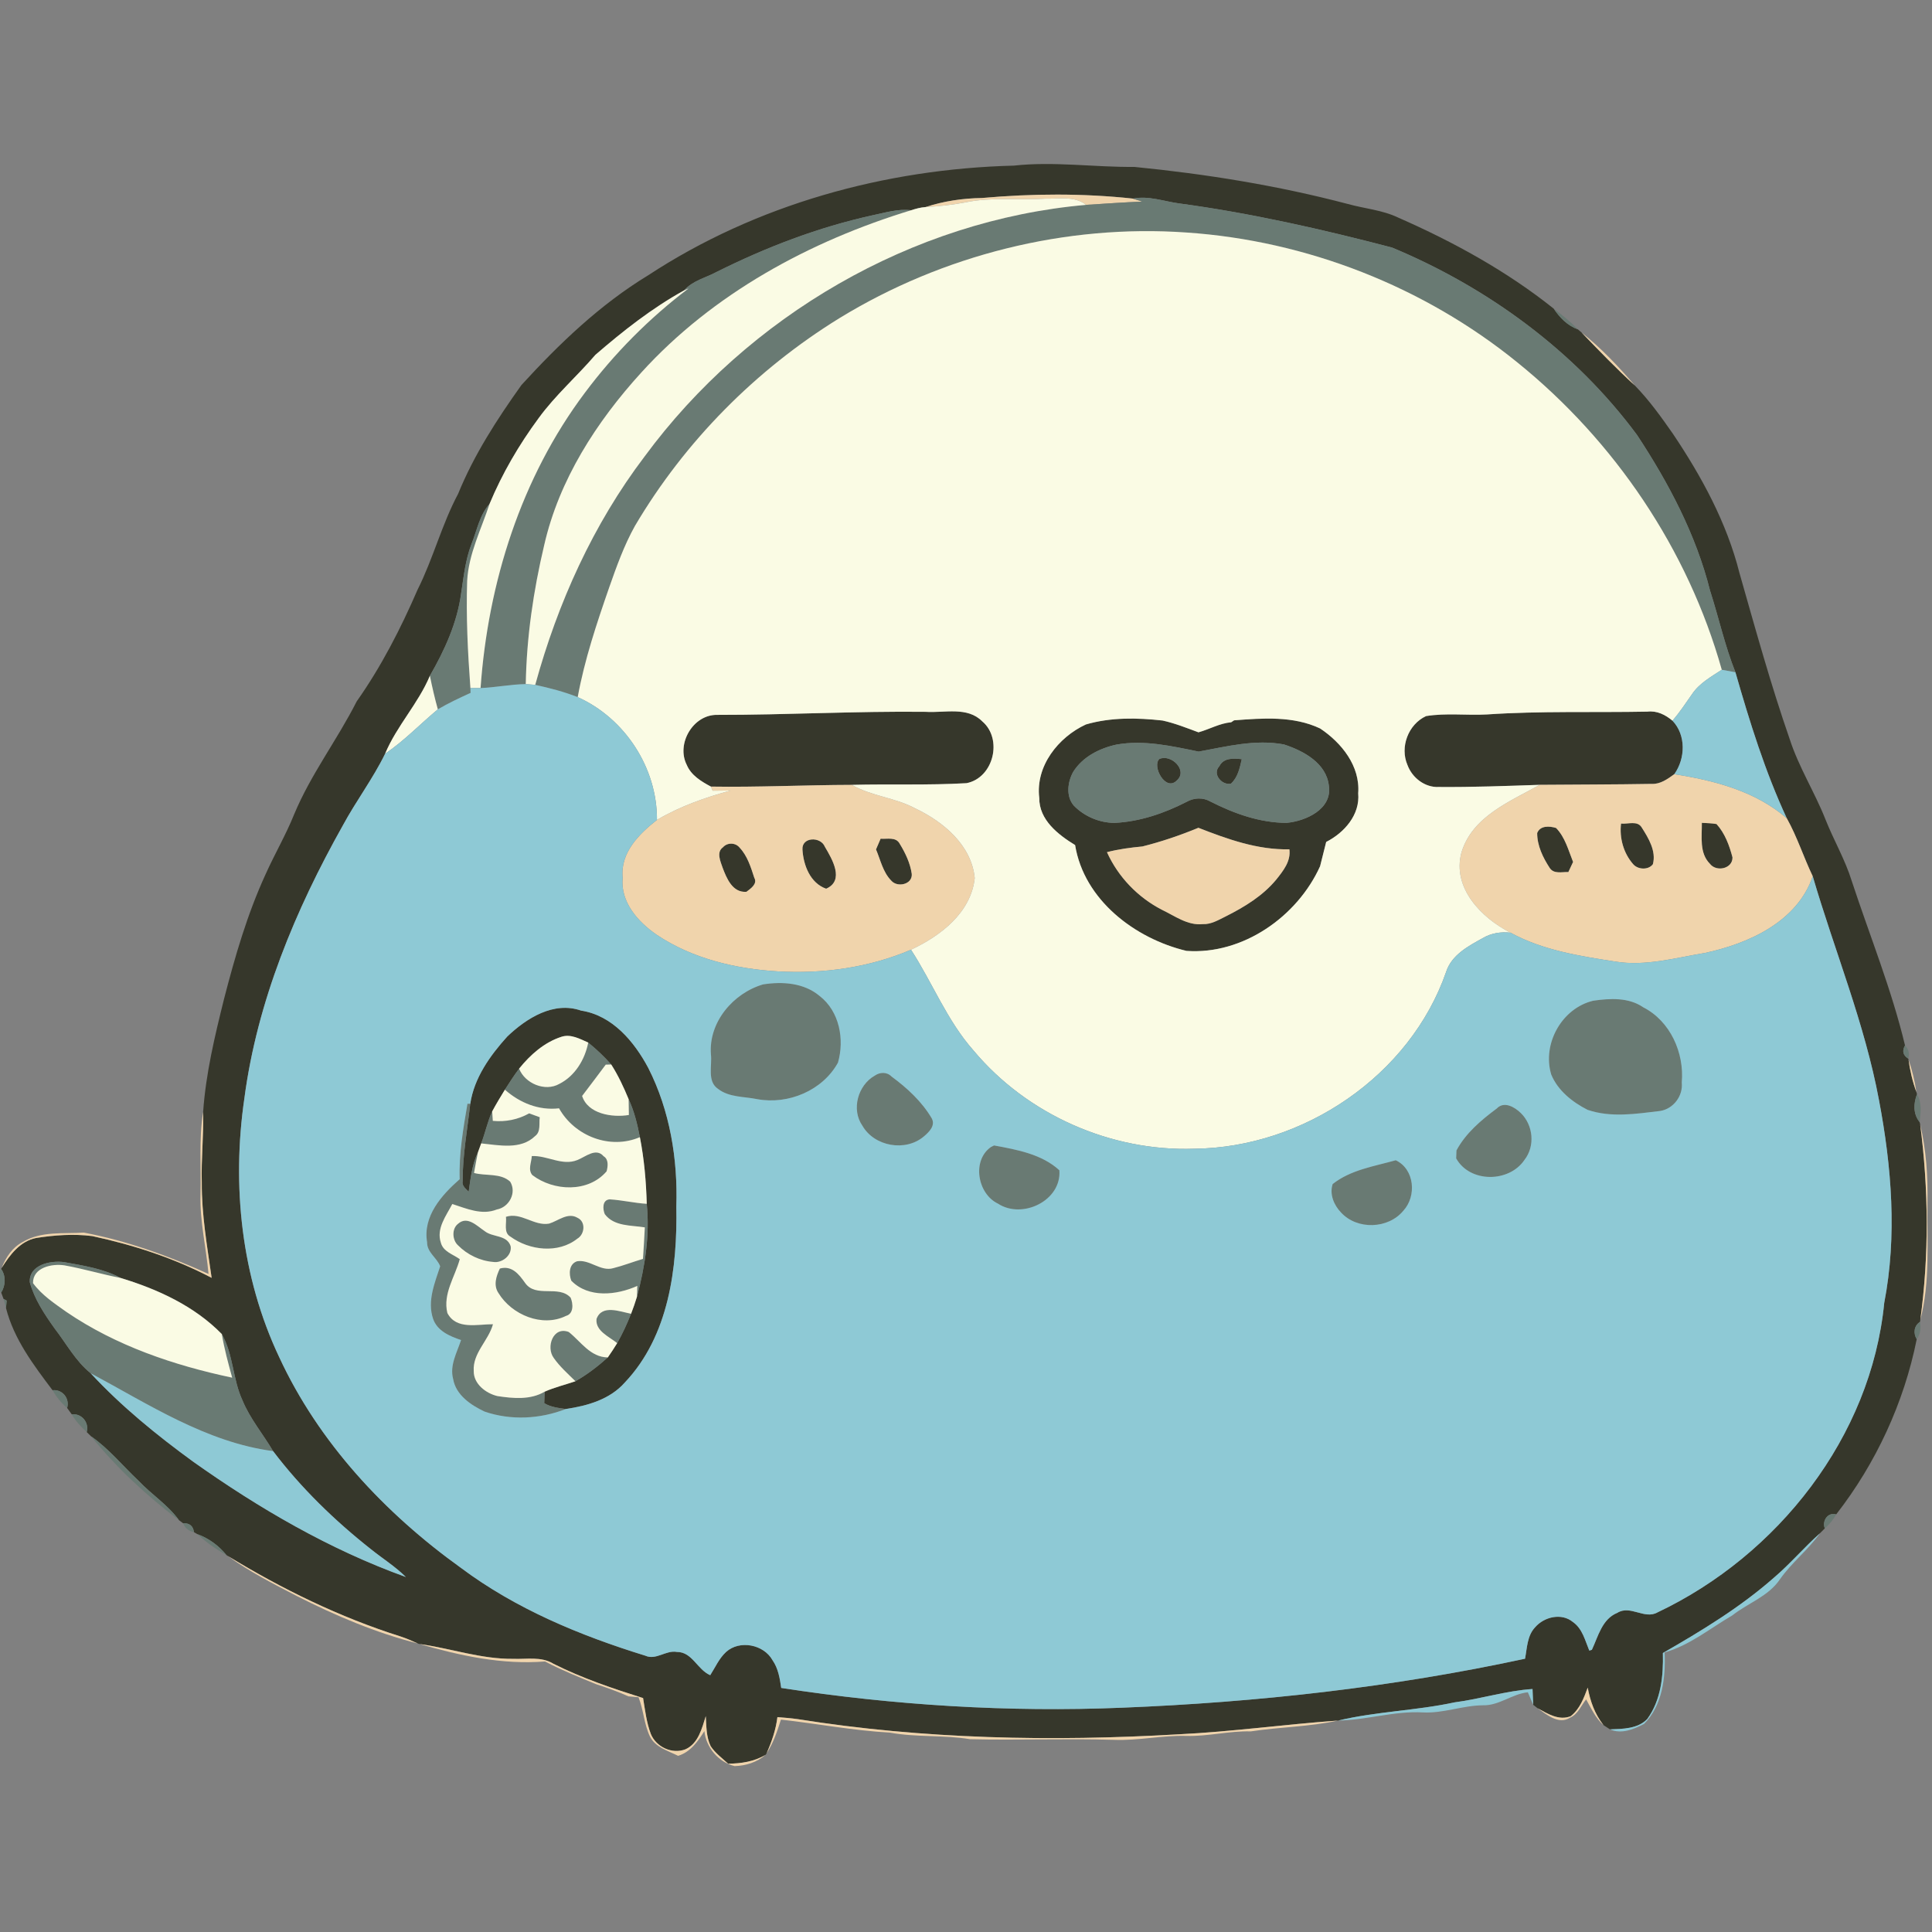 <svg width="482pt" height="482pt" viewBox="0 0 482 482" xmlns="http://www.w3.org/2000/svg"><rect x="0" y="0" width="482" height="482" fill="#808080" stroke="none"/><g fill="#36372b"><path d="M161.68 68.7c26.96-17.7 59.17-26.57 91.25-27.38 10.02-1.1 20.03.42 30.05.32 17.94 1.77 35.82 4.65 53.28 9.25 4.2 1.17 8.64 1.5 12.62 3.42 13.71 6.03 27.02 13.32 38.74 22.69 1.52 2.25 3.43 4.23 6.05 5.18.23.19.68.59.91.78 4.33 4.49 8.66 9 13.28 13.21 3.58 3.67 6.58 7.86 9.51 12.06 7.17 10.67 13.44 22.19 16.6 34.73 3.96 13.89 7.8 27.83 12.54 41.47 2.26 6.98 6.23 13.21 8.92 20.02 2.06 5.19 4.92 10.05 6.57 15.41 4.48 13.62 9.93 26.99 13.27 40.96-.78 1.36-.51 2.46.81 3.29l.06.23c.38 2.76 1 5.49 1.97 8.11l.15.54c-.89 2.3-.99 4.92.64 6.93l.15.56c2.1 16.2 2.24 32.63.03 48.84l-.09.48c-1.5.97-1.7 2.84-.8 4.3-3.17 15.83-10.17 30.98-20.1 43.72-2.08-.64-3.58 1.64-2.83 3.48-.3.3-.91.92-1.21 1.22-3.97 3.54-7.42 7.62-11.47 11.07-8.42 7.41-18.04 13.25-27.72 18.81.15 5.69-.46 11.75-3.91 16.48-2.38 2.45-6.11 2.45-9.28 2.57-.4-.27-1.22-.8-1.62-1.06-2.16-2.71-3.33-5.99-3.94-9.36-.96 2.6-1.98 5.36-4.25 7.13-2.93 1.19-5.8-.64-8.28-2-.27-.21-.81-.64-1.08-.85-.05-1.32-.11-2.63-.16-3.93-6.59.43-12.92 2.48-19.45 3.33-9.58 2.07-19.47 2.26-29 4.53l-.07.01c-13.27.94-26.48 2.79-39.79 3.43-31.67 1.84-63.61 1.23-94.99-3.78-1.69-.24-3.39-.38-5.09-.51-.38 3.15-1.42 6.16-2.71 9.04l-.24.36c-2.82 1.71-6.09 2.18-9.34 2.22-1.51-1.39-3.2-2.63-4.35-4.35-1.14-2.34-1.07-4.99-1.23-7.52-.95 3.05-1.88 6.86-5.07 8.28-3.33 1.29-7.31-.57-8.64-3.83-1.09-2.87-1.43-5.94-1.93-8.95-7.61-2.41-15.23-4.96-22.38-8.57-3.03-1.87-6.69-1.08-10.04-1.22-7.95.09-15.55-2.6-23.35-3.7l-.4-.12c-1.43-.65-2.86-1.27-4.34-1.76-15.17-4.79-29.56-11.83-43.12-20.1l-.33-.22c-1.92-2.37-4.4-4.17-7.26-5.22-.21-.13-.62-.37-.83-.49-.21-1.55-1.11-2.29-2.7-2.21-.26-.2-.78-.59-1.04-.78-2.79-3.84-6.86-6.4-10.08-9.82-3.95-3.71-7.39-7.99-11.86-11.1-.27-.27-.8-.8-1.07-1.06.64-2.39-1.26-4.7-3.74-4.42-.29-.4-.86-1.2-1.15-1.59.69-2.37-1.17-4.7-3.64-4.42-4.74-6.3-9.62-12.71-11.61-20.5l.16-1.87-.77-.41c-.14-.4-.44-1.18-.59-1.58 1.11-1.79 1.21-4.14-.01-5.9l.14-.27c2.03-3.25 4.61-6.69 8.62-7.46 4.59-.72 9.34-1.06 13.96-.47 10.3 2.21 20.45 5.5 29.79 10.42-1.12-7.89-2.51-15.79-2.46-23.79-.17-5.87.49-11.73.34-17.59.66-9.57 2.91-18.94 5.22-28.22 2.73-10.56 5.78-21.1 10.34-31.04 2.26-5.05 5.07-9.84 7.14-14.98 4.14-9.97 10.75-18.59 15.61-28.19 6.12-8.68 10.97-18.14 15.19-27.87 3.9-7.76 6.03-16.26 10.12-23.93 3.97-9.75 9.72-18.61 15.8-27.14 9.42-10.3 19.6-20.07 31.58-27.35m83.3-19.3c-4.78.07-9.54.77-14.08 2.26-1.24.08-2.43.42-3.59.79-3.27-.41-6.46.61-9.62 1.26-13.52 2.97-26.53 7.95-38.9 14.13-2.72 1.47-6 2.17-8.1 4.6-8 4.41-15.24 10.12-22.14 16.08-4.61 5.38-10 10.07-14.18 15.82-4.88 6.61-9.07 13.78-12.23 21.36-2.5 2.79-3.14 6.62-4.5 10-1.53 3.93-1.95 8.15-2.59 12.29-.98 7.36-4.12 14.23-7.8 20.6-2.9 6.95-8.28 12.51-11.17 19.45-3.04 6.23-7.24 11.77-10.53 17.86C73.69 227 64.16 249.85 60.97 274c-3.18 21.74-.78 44.56 8.67 64.55 9.86 21.32 26.37 38.97 45.32 52.58 13.72 10.27 29.74 16.9 46.03 21.93 2.69 1.21 5.13-1.44 7.89-.93 3.82-.03 5.09 4.43 8.31 5.8 1.26-1.97 2.22-4.22 3.98-5.82 3.39-3.04 9.38-1.84 11.56 2.08 1.42 2.04 1.82 4.51 2.17 6.92 28.12 4.33 56.65 6.1 85.08 4.93 33.74-1.35 67.46-5.09 100.49-12.22.51-2.68.52-5.75 2.52-7.85 2.25-2.62 6.62-3.65 9.43-1.3 2.37 1.65 3.03 4.6 4.08 7.12.16-.05.48-.14.64-.19 1.58-3.35 2.53-7.68 6.36-9.23 3.24-2.03 6.77 1.74 10.02-.11 29.99-14.21 53.29-43.79 56.56-77.21 3.23-16.69 1.85-33.95-1.3-50.55-3.56-19.17-11.08-37.24-16.53-55.88-2.29-4.77-3.89-9.86-6.48-14.48-5.43-11.68-9.26-24.06-12.81-36.42-2.64-6.63-4.16-13.62-6.34-20.4-3.5-13.95-10.33-26.84-18.2-38.79-15.45-20.89-37.24-36.82-61.13-46.77-17.54-4.59-35.28-8.61-53.27-11.03-3.77-.53-7.53-1.95-11.37-1.18-12.5-1.35-25.16-1.27-37.67-.15M7.43 319.88c1.16 4.26 3.66 7.99 6.2 11.55 2.91 3.76 5.25 8.17 8.98 11.16 7.68 8.29 16.5 15.46 25.62 22.1 16.43 11.65 34.02 21.9 53.03 28.75-2.65-2.63-5.83-4.62-8.72-6.94-9.06-7.15-17.42-15.26-24.41-24.47-2.49-4.25-5.74-8.06-7.63-12.65-2.46-5.28-2.27-11.46-5.16-16.55-6.84-7-15.96-11.18-25.2-13.99-4.34-2.34-9.32-3.08-14.11-3.96-3.39-.47-8.81.62-8.6 5z"/><path d="M171.33 190.82c-2.68-5.25 1.59-12.56 7.56-12.47 17.37.02 34.71-.96 52.09-.76 4.69.31 10.36-1.38 14.08 2.38 5.17 4.39 2.83 14.1-3.93 15.42-9.52.55-19.09.18-28.62.42-11.72.03-23.43.62-35.16.43-2.39-1.28-4.93-2.8-6.02-5.42zm184.45-12.17c5.02-.82 10.15-.13 15.21-.41 13.32-.9 26.68-.44 40.01-.7 2.38-.29 4.49.78 6.26 2.27 3.42 3.59 3.23 9.44.44 13.34-1.67 1.2-3.47 2.53-5.64 2.42-9.31.16-18.61.15-27.91.23-8.39.28-16.78.61-25.18.54-3.47.18-6.64-2.28-7.82-5.45-1.97-4.5.19-10.19 4.63-12.24zm-84.87 2.09c6.22-1.81 12.76-1.69 19.14-.98 3.08.68 6 1.85 8.95 2.94 2.74-.76 5.27-2.25 8.16-2.51l.72-.48c7.16-.55 14.78-1.14 21.47 2.03 5.35 3.57 10.02 9.36 9.5 16.16.49 5.39-3.48 9.85-7.99 12.15-.5 2.02-1.02 4.04-1.52 6.06-5.68 12.57-19.29 22.13-33.34 21.12-12.87-3.08-25.55-12.71-27.78-26.4-4.25-2.61-9-6.28-8.94-11.78-.98-7.92 4.75-15.13 11.63-18.31m7.63 5.02c-4.23.92-8.47 3.06-10.81 6.83-1.39 2.53-1.84 6.08.18 8.41 2.63 2.69 6.35 4.26 10.1 4.3 6.34-.3 12.45-2.39 18.06-5.27 1.83-1.04 4.09-1.12 5.93-.05 5.88 2.99 12.31 5.29 18.97 5.31 4.8-.44 11.43-3.41 10.56-9.23-.6-5.68-6.35-8.76-11.23-10.34-7.13-1.34-14.29.52-21.26 1.79-6.72-1.38-13.61-2.97-20.5-1.75m6.46 25.42c-2.97.28-5.93.67-8.83 1.42 2.79 6.18 7.71 11.29 13.74 14.39 3.23 1.53 6.37 3.95 10.14 3.56 2.11.1 3.94-1.04 5.76-1.93 4.66-2.34 9.25-5.13 12.6-9.19 1.73-2.17 3.67-4.57 3.27-7.54-7.94.17-15.44-2.53-22.7-5.37-4.55 1.88-9.2 3.46-13.98 4.66z"/><path d="M289.25 189.35c2.93-1.3 7.14 2.82 4.4 5.31-2.86 3.02-6.33-3.57-4.4-5.31zm14.95 1.82c1.07-2.17 3.57-1.99 5.6-1.77-.5 2.18-.97 4.53-2.7 6.11-2.27.49-4.74-2.44-2.9-4.34zm100.22 14.29c1.7.2 4.1-.83 5.17.99 1.69 2.66 3.65 5.88 2.78 9.15-1.11 1.52-3.78 1.38-4.95-.03-2.39-2.74-3.43-6.51-3-10.11zm20.16-.18c1.21.07 2.45.09 3.66.3 2.1 2.3 3.21 5.35 3.99 8.32.05 2.85-4.02 3.7-5.62 1.62-2.72-2.73-1.98-6.77-2.03-10.24zm-41.08 2.54c.76-1.91 3.07-1.76 4.71-1.26 2.26 2.31 3.08 5.56 4.25 8.48-.29.63-.89 1.89-1.18 2.52-1.56-.06-3.6.56-4.64-1-1.69-2.58-3.16-5.6-3.14-8.74zm-163.8 1.42c1.62.14 3.83-.53 4.77 1.27 1.41 2.3 2.62 4.83 3 7.52.22 2.64-3.62 3.47-5.13 1.66-2.07-2.11-2.67-5.14-3.79-7.78.29-.67.86-2 1.15-2.67zm-19.5 2.71c-.21-3.19 4.56-3.3 5.59-.7 1.79 3.03 5.02 8.41.32 10.47-3.99-1.4-5.68-5.89-5.91-9.77zm-19.84-.56c1.1-1.26 3.17-1.21 4.2.12 1.91 2.04 2.77 4.85 3.62 7.47.88 1.55-.93 2.73-1.96 3.51-3.47.27-4.94-3.37-5.94-6.01-.53-1.56-1.62-3.89.08-5.09zm-53.81 47.21c4.8-4.58 11.57-8.87 18.43-6.47 7.8 1.19 13.27 7.75 16.77 14.34 5.38 10.61 7.37 22.71 6.98 34.54.29 15.32-1.85 32.29-12.84 43.89-3.73 4.24-9.33 5.83-14.72 6.62-1.84-.25-3.76-.47-5.39-1.45.02-.72.07-2.15.1-2.87 2.48-1.09 5.12-1.73 7.68-2.6 2.92-1.66 5.59-3.71 8.08-5.95.81-1.17 1.6-2.35 2.33-3.56 1.34-2.35 2.47-4.82 3.47-7.33.54-1.4 1.04-2.82 1.47-4.25 2.01-7.54 3.23-15.36 2.44-23.18-.15-5.57-.64-11.16-1.71-16.63-.63-3.25-1.41-6.48-2.81-9.48-1.23-2.98-2.6-5.92-4.34-8.64-1.75-1.99-3.69-3.81-5.74-5.48-2.07-.9-4.34-2.2-6.67-1.44-4.29 1.38-7.79 4.49-10.57 7.95-1.26 1.69-2.42 3.46-3.55 5.25-1.09 1.79-2.18 3.57-3.17 5.42-1.17 2.55-1.72 5.35-2.74 7.98-.27.74-.54 1.49-.82 2.24-1.46 3.08-1.83 6.48-2.3 9.81-.71-.76-1.74-1.43-1.51-2.62-.01-6.48 1.18-12.89 1.9-19.31.95-6.45 4.95-12.05 9.23-16.78z"/></g><path d="M244.98 49.4c12.51-1.12 25.17-1.2 37.67.15.58.19 1.75.55 2.33.74-4.68.2-9.35.52-14.02.82-2.84-2.27-6.62-1.47-9.96-1.55-6.69.42-13.46-.45-20.06.91-3.32.65-6.68 1-10.04 1.19 4.54-1.49 9.3-2.19 14.08-2.26zm149.6 33.56c4.9 3.89 9.21 8.47 13.28 13.21-4.62-4.21-8.95-8.72-13.28-13.21zm17.48 112.61c2.17.11 3.97-1.22 5.64-2.42 9.97 1.54 20.29 4.23 28.07 10.99 2.59 4.62 4.19 9.71 6.48 14.48-3.88 11.34-15.94 16.76-26.83 19.11-7.38 1.22-14.87 3.39-22.4 2.17-8.95-1.39-18.11-2.81-26.17-7.21-7.25-3.67-14.63-11.18-12.24-20.02 2.72-8.99 12.06-12.69 19.54-16.87 9.3-.08 18.6-.07 27.91-.23m-7.64 9.89c-.43 3.6.61 7.37 3 10.11 1.17 1.41 3.84 1.55 4.95.03.87-3.27-1.09-6.49-2.78-9.15-1.07-1.82-3.47-.79-5.17-.99m20.16-.18c.05 3.47-.69 7.51 2.03 10.24 1.6 2.08 5.67 1.23 5.62-1.62-.78-2.97-1.89-6.02-3.99-8.32-1.21-.21-2.45-.23-3.66-.3m-41.08 2.54c-.02 3.14 1.45 6.16 3.14 8.74 1.04 1.56 3.08.94 4.64 1 .29-.63.89-1.89 1.18-2.52-1.17-2.92-1.99-6.17-4.25-8.48-1.64-.5-3.95-.65-4.71 1.26zm-206.15-11.58c11.73.19 23.44-.4 35.16-.43 4.93 2.83 10.81 3.17 15.81 5.86 7.04 3.35 14.05 9.15 14.86 17.41-.96 8.66-8.55 14.42-15.9 17.86-10.44 4.46-21.97 6.06-33.27 5.4-10.56-.64-21.31-3.18-30.19-9.14-4.66-3.2-9.09-8.16-8.48-14.23-.64-6.2 4.09-10.93 8.56-14.42 5.72-3.38 12-5.57 18.37-7.33-1.49.01-2.99.03-4.48.05l-.44-1.03m42.35 13c-.29.67-.86 2-1.15 2.67 1.12 2.64 1.72 5.67 3.79 7.78 1.51 1.81 5.35.98 5.13-1.66-.38-2.69-1.59-5.22-3-7.52-.94-1.8-3.15-1.13-4.77-1.27m-19.5 2.71c.23 3.88 1.92 8.37 5.91 9.77 4.7-2.06 1.47-7.44-.32-10.47-1.03-2.6-5.8-2.49-5.59.7m-19.84-.56c-1.7 1.2-.61 3.53-.08 5.09 1 2.64 2.47 6.28 5.94 6.01 1.03-.78 2.84-1.96 1.96-3.51-.85-2.62-1.71-5.43-3.62-7.47-1.03-1.33-3.1-1.38-4.2-.12zm104.64-.21c4.78-1.2 9.43-2.78 13.98-4.66 7.26 2.84 14.76 5.54 22.7 5.37.4 2.97-1.54 5.37-3.27 7.54-3.35 4.06-7.94 6.85-12.6 9.19-1.82.89-3.65 2.03-5.76 1.93-3.77.39-6.91-2.03-10.14-3.56-6.03-3.1-10.95-8.21-13.74-14.39 2.9-.75 5.86-1.14 8.83-1.42zm191.14 53.16c.91 2.64 1.57 5.35 1.97 8.11-.97-2.62-1.59-5.35-1.97-8.11zM50.02 298.05c.19-6.88-.44-13.81.66-20.63.15 5.86-.51 11.72-.34 17.59-.05 8 1.34 15.9 2.46 23.79-9.34-4.92-19.49-8.21-29.79-10.42-4.62-.59-9.37-.25-13.96.47-4.01.77-6.59 4.21-8.62 7.46 1.02-2.63 2.66-5.1 5.21-6.44 4.61-2.78 10.15-2.03 15.27-2.36 10.77 2.04 21.14 5.79 31.11 10.32-.58-6.6-2.19-13.12-2-19.78zm429.03-17.57c1.49 6.36 1.96 12.98 1.81 19.52-.15 9.79.74 19.73-1.78 29.32 2.21-16.21 2.07-32.64-.03-48.84zM56.81 388.17c13.56 8.27 27.95 15.31 43.12 20.1 1.48.49 2.91 1.11 4.34 1.76-10.54-2.68-20.61-6.96-30.28-11.88-5.88-3.05-11.82-6.07-17.18-9.98zm47.86 21.98c7.8 1.1 15.4 3.79 23.35 3.7 3.35.14 7.01-.65 10.04 1.22 7.15 3.61 14.77 6.16 22.38 8.57.5 3.01.84 6.08 1.93 8.95 1.33 3.26 5.31 5.12 8.64 3.83 3.19-1.42 4.12-5.23 5.07-8.28.16 2.53.09 5.18 1.23 7.52 1.15 1.72 2.84 2.96 4.35 4.35 3.25-.04 6.52-.51 9.34-2.22-2.1 1.86-4.96 2.75-7.73 2.82-4.02-.96-7.11-4.64-7.54-8.73-1.61 2.58-3.49 5.24-6.55 6.17-2.52-1.26-5.67-2.11-7.03-4.82-1.48-3.09-1.59-6.63-2.85-9.8-.63-.06-1.89-.16-2.52-.22-2.62-1.17-5.32-2.15-8.05-3.03-4.31-1.78-8.64-3.5-12.76-5.67-10.62.85-21.15-1.42-31.3-4.36zm291.44 10.88c.61 3.37 1.78 6.65 3.94 9.36-1.99-1.74-3.07-4.18-4.34-6.43-1.26 1.56-2.05 3.73-4.01 4.57-2.84 1.83-5.87-.79-8.12-2.37 2.48 1.36 5.35 3.19 8.28 2 2.27-1.77 3.29-4.53 4.25-7.13zm-202.16 7.36c1.7.13 3.4.27 5.09.51 31.38 5.01 63.32 5.62 94.99 3.78 13.31-.64 26.52-2.49 39.79-3.43-7.15 1.56-14.55 1.6-21.78 2.7-5.42-.14-10.7 1.29-16.1 1.13-6.02-.17-11.96 1.22-17.98.98-11.97-.36-23.96.13-35.93-.16-6.63-1.09-13.4-.43-20.01-1.64-9.13-.51-18.12-2.23-27.19-3.25-.93 2.9-1.88 5.86-3.59 8.42 1.29-2.88 2.33-5.89 2.71-9.04z" fill="#f0d4ac"/><g fill="#697a73"><path d="M282.65 49.55c3.84-.77 7.6.65 11.37 1.18 17.99 2.42 35.73 6.44 53.27 11.03 23.89 9.95 45.68 25.88 61.13 46.77 7.87 11.95 14.7 24.84 18.2 38.79 2.18 6.78 3.7 13.77 6.34 20.4-1.14-.21-2.28-.42-3.41-.63-8.43-30.05-26.75-57.08-50.98-76.66-23.31-18.93-52.58-30.39-82.54-32.42-30.16-2.13-60.85 5.6-86.61 21.37-20.83 12.85-38.55 30.73-51 51.81-2.72 4.87-4.6 10.14-6.44 15.38-3.11 8.96-6.14 18-7.85 27.35-3.43-1.35-7.01-2.28-10.6-3.06 5.6-20.42 14.45-40.08 27.3-57 25.79-35.01 66.67-58.94 110.13-62.75 4.67-.3 9.34-.62 14.02-.82-.58-.19-1.75-.55-2.33-.74z"/><path d="M217.69 53.71c3.16-.65 6.35-1.67 9.62-1.26-25.27 7.71-49.43 20.78-67.33 40.51-11.16 12.25-20.51 26.75-24.22 43.08-2.69 11.35-4.39 22.96-4.59 34.63-3.78.06-7.51.83-11.28.99 1.86-26.27 10.09-52.43 26-73.64 7.35-9.84 16.1-18.66 25.9-26.07l-1.1.49c2.1-2.43 5.38-3.13 8.1-4.6 12.37-6.18 25.38-11.16 38.9-14.13zM387.62 77c2.14 1.58 4.19 3.28 6.05 5.18-2.62-.95-4.53-2.93-6.05-5.18zm-269.98 58.7c1.36-3.38 2-7.21 4.5-10-2.07 6.34-5.23 12.47-5.59 19.23-.29 8.92.15 17.84.81 26.73l.04 1.2c-2.77 1.27-5.54 2.55-8.17 4.11-.76-2.77-1.42-5.57-1.98-8.38 3.68-6.37 6.82-13.24 7.8-20.6.64-4.14 1.06-8.36 2.59-12.29zm160.9 50.06c6.89-1.22 13.78.37 20.5 1.75 6.97-1.27 14.13-3.13 21.26-1.79 4.88 1.58 10.63 4.66 11.23 10.34.87 5.82-5.76 8.79-10.56 9.23-6.66-.02-13.09-2.32-18.97-5.31-1.84-1.07-4.1-.99-5.93.05-5.61 2.88-11.72 4.97-18.06 5.27-3.75-.04-7.47-1.61-10.1-4.3-2.02-2.33-1.57-5.88-.18-8.41 2.34-3.77 6.58-5.91 10.81-6.83m10.71 3.59c-1.93 1.74 1.54 8.33 4.4 5.31 2.74-2.49-1.47-6.61-4.4-5.31m14.95 1.82c-1.84 1.9.63 4.83 2.9 4.34 1.73-1.58 2.2-3.93 2.7-6.11-2.03-.22-4.53-.4-5.6 1.77zm-113.83 54.42c4.84-.76 10.21-.4 14.11 2.89 4.97 3.84 6.23 10.83 4.58 16.62-3.83 6.98-12.41 10.54-20.14 9.12-3.27-.68-6.98-.41-9.75-2.54-2.83-1.87-1.47-5.8-1.81-8.64-.62-8.03 5.57-15.27 13.01-17.45zm207.12 4.07c4.15-.6 8.83-.87 12.46 1.64 6.76 3.44 10.29 11.38 9.62 18.77.35 3.34-2.08 6.58-5.42 7.1-6 .71-12.22 1.72-18.09-.29-3.78-1.93-7.41-4.79-9.06-8.81-2.3-7.65 2.65-16.56 10.49-18.41zM146.75 260.1c2.05 1.67 3.99 3.49 5.74 5.48-.34.01-1.02.03-1.37.03-1.95 2.61-3.91 5.22-5.89 7.81 1.43 4.5 7.5 5.44 11.66 4.75-.02-.98-.05-2.96-.06-3.95 1.4 3 2.18 6.23 2.81 9.48-7.44 3.2-16.29-.25-20.17-7.19-5.04.58-9.78-1.35-13.51-4.65 1.13-1.79 2.29-3.56 3.55-5.25 1.46 3.7 6.47 5.83 10.03 3.8 3.92-1.98 6.4-6.09 7.21-10.31zm328.52.72c.91.93 1.18 2.03.81 3.29-1.32-.83-1.59-1.93-.81-3.29zm-257.05 7.54c1.3-.92 3.06-.97 4.21.22 3.88 2.86 7.54 6.22 10.01 10.41 1.01 1.83-.68 3.46-1.97 4.54-4.57 3.88-12.35 2.51-15.33-2.7-2.82-4.05-1.1-10.1 3.08-12.47zm260.04 4.63c1.25 2.12.95 4.6.64 6.93-1.63-2.01-1.53-4.63-.64-6.93zm-361.64 2.37l.7.02c-.72 6.42-1.91 12.83-1.9 19.31-.23 1.19.8 1.86 1.51 2.62.47-3.33.84-6.73 2.3-9.81-.35 1.71-.67 3.42-.97 5.13 2.95.81 6.62-.04 9.02 2.17 1.69 2.76-.26 6.4-3.34 6.95-3.74 1.49-7.54-.23-11.1-1.37-1.53 2.94-4.03 6.12-2.86 9.62.56 2.26 3.06 2.93 4.73 4.14-1.21 4.42-4.26 8.63-3.1 13.43 2.22 4.27 7.51 2.78 11.38 2.8-1.12 4.12-5.1 7.19-4.8 11.69-.05 3.22 3.05 5.57 5.93 6.24 3.9.59 8.22 1 11.76-1.1-.03.72-.08 2.15-.1 2.87 1.63.98 3.55 1.2 5.39 1.45-6.45 2.51-13.72 2.9-20.29.64-3.43-1.62-7.17-4.14-7.84-8.16-.9-3.38.97-6.57 1.98-9.68-2.8-.95-5.94-2.26-6.98-5.31-1.49-4.42.41-8.91 1.77-13.09-.8-2.14-3.31-3.47-3.26-6.01-1.1-6.48 3.63-11.78 8.13-15.72-.22-6.34.89-12.61 1.94-18.83zm256.78 1.2c1.84-1.93 4.46-.38 6 1.11 3.12 3.03 3.63 8.24.92 11.71-3.84 5.7-13.63 5.75-17.04-.39l.08-1.98c2.3-4.31 6.17-7.57 10.04-10.45z"/><path d="M120.05 285.26c1.02-2.63 1.57-5.43 2.74-7.98l.16 2.35c3.16.31 6.29-.31 9.07-1.87.66.25 1.98.73 2.64.97-.23 1.57.32 3.59-1.16 4.7-3.6 3.49-8.99 2.27-13.45 1.83zm127.15.91l.8-.4c5.66 1.04 11.93 2.17 16.29 6.19.6 7.57-9.25 12.31-15.33 8.32-5.1-2.44-6.54-10.74-1.76-14.11zm-103.15 3.23c2.02-.78 4.62-3.17 6.54-.94 1.29.78 1.08 2.5.75 3.76-4.58 5.37-13.22 5-18.54.94-1.15-1.36-.2-3.19-.13-4.74 3.84-.22 7.59 2.54 11.38.98zm188.42 6c4.5-3.56 10.36-4.42 15.74-5.94 4.72 2.23 5.25 8.95 1.9 12.59-3.78 4.58-11.52 4.83-15.54.46-1.78-1.84-2.93-4.56-2.1-7.11zm-181.59 7.51c-.54-1.28-.65-3.58 1.24-3.69 3.09.19 6.13.92 9.23 1.11.79 7.82-.43 15.64-2.44 23.18l.08-2.69c-5.18 2.31-12.14 3.1-16.46-1.3-.66-1.69-.59-4.17 1.42-4.85 3.15-.55 5.85 2.62 9.03 1.72 2.52-.63 4.94-1.59 7.43-2.32.17-2.62.33-5.24.46-7.86-3.42-.56-7.67-.2-9.99-3.3zm-24.66.66c3.8-1.23 6.99 2.36 10.77 1.7 2.25-.68 4.67-2.89 7.07-1.46 2.13.95 1.85 4.12-.03 5.22-4.77 3.78-11.94 2.94-16.67-.5-1.8-.98-.92-3.37-1.14-4.96zm-11.98 1.77c2.33-2.11 4.72.49 6.65 1.78 1.99 1.63 5.56.88 6.5 3.76.41 2.3-2.15 4.32-4.35 3.95-3.28-.26-6.48-1.81-8.78-4.15-1.45-1.31-1.58-4.12-.02-5.34zM7.43 319.88c-.21-4.38 5.21-5.47 8.6-5 4.79.88 9.77 1.62 14.11 3.96-4.71-.92-9.32-2.3-14.04-3.15-3.08-.49-7.93.49-7.86 4.43 2.2 3 5.37 5.08 8.37 7.21 12.36 8.42 26.77 13.3 41.31 16.37-.98-3.59-1.97-7.19-2.58-10.87 2.89 5.09 2.7 11.27 5.16 16.55 1.89 4.59 5.14 8.4 7.63 12.65-16.67-2.21-31.01-11.67-45.52-19.44-3.73-2.99-6.07-7.4-8.98-11.16-2.54-3.56-5.04-7.29-6.2-11.55zm117.27-3.4c3-.83 4.75 1.39 6.29 3.57 2.69 3.86 8.39.42 11.37 3.69.65 1.51.81 4.02-1.17 4.56-5.91 2.91-13.51-.27-16.81-5.67-1.35-1.93-.59-4.24.32-6.15zM0 317.01l.29-.43c1.22 1.76 1.12 4.11.01 5.9l-.3-.44v-5.03zm.89 7.05l.77.41-.16 1.87c-.15-.57-.46-1.71-.61-2.28zm147.93 4.99c1.35-3.69 5.85-1.81 8.62-1.29-1 2.51-2.13 4.98-3.47 7.33-1.98-1.62-5.49-3.04-5.15-6.04zm329.37 5.05c-.9-1.46-.7-3.33.8-4.3.33 1.49.12 3.06-.8 4.3zm-340.04 4.69c-2-2.67-.18-8.01 3.75-6.48 3.05 2.42 5.37 6.29 9.74 6.34-2.49 2.24-5.16 4.29-8.08 5.95-1.88-1.87-3.89-3.63-5.41-5.81zm-125.04 8.05c2.47-.28 4.33 2.05 3.64 4.42-1.48-1.25-2.68-2.75-3.64-4.42zm4.79 6.01c2.48-.28 4.38 2.03 3.74 4.42-1.45-1.3-2.77-2.73-3.74-4.42zm4.81 5.48c4.47 3.11 7.91 7.39 11.86 11.1 3.22 3.42 7.29 5.98 10.08 9.82-8.07-6.09-15.58-13.06-21.94-20.92zm432.55 22.97c-.75-1.84.75-4.12 2.83-3.48-.72 1.33-1.69 2.49-2.83 3.48zm-409.57-1.27c1.59-.08 2.49.66 2.7 2.21-1.3-.24-2.2-.97-2.7-2.21zm3.53 2.7c2.86 1.05 5.34 2.85 7.26 5.22-2.61-1.46-5.07-3.18-7.26-5.22z"/></g><g fill="#fafbe4"><path d="M240.94 50.47c6.6-1.36 13.37-.49 20.06-.91 3.34.08 7.12-.72 9.96 1.55-43.46 3.81-84.34 27.74-110.13 62.75-12.85 16.92-21.7 36.58-27.3 57-.59-.04-1.77-.14-2.36-.19.2-11.67 1.9-23.28 4.59-34.63 3.71-16.33 13.06-30.83 24.22-43.08 17.9-19.73 42.06-32.8 67.33-40.51 1.16-.37 2.35-.71 3.59-.79 3.36-.19 6.72-.54 10.04-1.19z"/><path d="M209.42 79.38c25.76-15.77 56.45-23.5 86.61-21.37 29.96 2.03 59.23 13.49 82.54 32.42 24.23 19.58 42.55 46.61 50.98 76.66-2.66 1.76-5.59 3.36-7.41 6.08-1.57 2.25-3.09 4.54-4.88 6.64-1.77-1.49-3.88-2.56-6.26-2.27-13.33.26-26.69-.2-40.01.7-5.06.28-10.19-.41-15.21.41-4.44 2.05-6.6 7.74-4.63 12.24 1.18 3.17 4.35 5.63 7.82 5.45 8.4.07 16.79-.26 25.18-.54-7.48 4.18-16.82 7.88-19.54 16.87-2.39 8.84 4.99 16.35 12.24 20.02-2.39-.27-4.81.1-6.89 1.33-3.64 2.01-7.82 4.21-9.18 8.46-9 25.9-35.62 43.82-62.81 44.11-20.81.73-41.7-8.5-55.07-24.48-6.62-7.46-10.24-16.87-15.62-25.17 7.35-3.44 14.94-9.2 15.9-17.86-.81-8.26-7.82-14.06-14.86-17.41-5-2.69-10.88-3.03-15.81-5.86 9.53-.24 19.1.13 28.62-.42 6.76-1.32 9.1-11.03 3.93-15.42-3.72-3.76-9.39-2.07-14.08-2.38-17.38-.2-34.72.78-52.09.76-5.97-.09-10.24 7.22-7.56 12.47 1.09 2.62 3.63 4.14 6.02 5.42l.44 1.03c1.49-.02 2.99-.04 4.48-.05-6.37 1.76-12.65 3.95-18.37 7.33.08-12.96-7.97-25.34-19.77-30.63 1.71-9.35 4.74-18.39 7.85-27.35 1.84-5.24 3.72-10.51 6.44-15.38 12.45-21.08 30.17-38.96 51-51.81m61.49 101.36c-6.88 3.18-12.61 10.39-11.63 18.31-.06 5.5 4.69 9.17 8.94 11.78 2.23 13.69 14.91 23.32 27.78 26.4 14.05 1.01 27.66-8.55 33.34-21.12.5-2.02 1.02-4.04 1.52-6.06 4.51-2.3 8.48-6.76 7.99-12.15.52-6.8-4.15-12.59-9.5-16.16-6.69-3.17-14.31-2.58-21.47-2.03l-.72.48c-2.89.26-5.42 1.75-8.16 2.51-2.95-1.09-5.87-2.26-8.95-2.94-6.38-.71-12.92-.83-19.14.98zM148.55 88.52c6.9-5.96 14.14-11.67 22.14-16.08l1.1-.49c-9.8 7.41-18.55 16.23-25.9 26.07-15.91 21.21-24.14 47.37-26 73.64-.85.01-1.69.01-2.53 0-.66-8.89-1.1-17.81-.81-26.73.36-6.76 3.52-12.89 5.59-19.23 3.16-7.58 7.35-14.75 12.23-21.36 4.18-5.75 9.57-10.44 14.18-15.82zm-41.3 80.07c.56 2.81 1.22 5.61 1.98 8.38-4.41 3.66-8.37 7.85-13.15 11.07 2.89-6.94 8.27-12.5 11.17-19.45zm22.26 98.02c2.78-3.46 6.28-6.57 10.57-7.95 2.33-.76 4.6.54 6.67 1.44-.81 4.22-3.29 8.33-7.21 10.31-3.56 2.03-8.57-.1-10.03-3.8zm21.61-1c.35 0 1.03-.02 1.37-.03 1.74 2.72 3.11 5.66 4.34 8.64.01.99.04 2.97.06 3.95-4.16.69-10.23-.25-11.66-4.75 1.98-2.59 3.94-5.2 5.89-7.81zm-28.33 11.67c.99-1.85 2.08-3.63 3.17-5.42 3.73 3.3 8.47 5.23 13.51 4.65 3.88 6.94 12.73 10.39 20.17 7.19 1.07 5.47 1.56 11.06 1.71 16.63-3.1-.19-6.14-.92-9.23-1.11-1.89.11-1.78 2.41-1.24 3.69 2.32 3.1 6.57 2.74 9.99 3.3-.13 2.62-.29 5.24-.46 7.86-2.49.73-4.91 1.69-7.43 2.32-3.18.9-5.88-2.27-9.03-1.72-2.01.68-2.08 3.16-1.42 4.85 4.32 4.4 11.28 3.61 16.46 1.3l-.08 2.69c-.43 1.43-.93 2.85-1.47 4.25-2.77-.52-7.27-2.4-8.62 1.29-.34 3 3.17 4.42 5.15 6.04-.73 1.21-1.52 2.39-2.33 3.56-4.37-.05-6.69-3.92-9.74-6.34-3.93-1.53-5.75 3.81-3.75 6.48 1.52 2.18 3.53 3.94 5.41 5.81-2.56.87-5.2 1.51-7.68 2.6-3.54 2.1-7.86 1.69-11.76 1.1-2.88-.67-5.98-3.02-5.93-6.24-.3-4.5 3.68-7.57 4.8-11.69-3.87-.02-9.16 1.47-11.38-2.8-1.16-4.8 1.89-9.01 3.1-13.43-1.67-1.21-4.17-1.88-4.73-4.14-1.17-3.5 1.33-6.68 2.86-9.62 3.56 1.14 7.36 2.86 11.1 1.37 3.08-.55 5.03-4.19 3.34-6.95-2.4-2.21-6.07-1.36-9.02-2.17.3-1.71.62-3.42.97-5.13.28-.75.55-1.5.82-2.24 4.46.44 9.85 1.66 13.45-1.83 1.48-1.11.93-3.13 1.16-4.7-.66-.24-1.98-.72-2.64-.97-2.78 1.56-5.91 2.18-9.07 1.87l-.16-2.35m21.26 12.12c-3.79 1.56-7.54-1.2-11.38-.98-.07 1.55-1.02 3.38.13 4.74 5.32 4.06 13.96 4.43 18.54-.94.33-1.26.54-2.98-.75-3.76-1.92-2.23-4.52.16-6.54.94m-17.83 14.17c.22 1.59-.66 3.98 1.14 4.96 4.73 3.44 11.9 4.28 16.67.5 1.88-1.1 2.16-4.27.03-5.22-2.4-1.43-4.82.78-7.07 1.46-3.78.66-6.97-2.93-10.77-1.7m-11.98 1.77c-1.56 1.22-1.43 4.03.02 5.34 2.3 2.34 5.5 3.89 8.78 4.15 2.2.37 4.76-1.65 4.35-3.95-.94-2.88-4.51-2.13-6.5-3.76-1.93-1.29-4.32-3.89-6.65-1.78m10.46 11.14c-.91 1.91-1.67 4.22-.32 6.15 3.3 5.4 10.9 8.58 16.81 5.67 1.98-.54 1.82-3.05 1.17-4.56-2.98-3.27-8.68.17-11.37-3.69-1.54-2.18-3.29-4.4-6.29-3.57zM8.24 320.12c-.07-3.94 4.78-4.92 7.86-4.43 4.72.85 9.33 2.23 14.04 3.15 9.24 2.81 18.36 6.99 25.2 13.99.61 3.68 1.6 7.28 2.58 10.87-14.54-3.07-28.95-7.95-41.31-16.37-3-2.13-6.17-4.21-8.37-7.21z"/></g><path d="M429.55 167.09c1.13.21 2.27.42 3.41.63 3.55 12.36 7.38 24.74 12.81 36.42-7.78-6.76-18.1-9.45-28.07-10.99 2.79-3.9 2.98-9.75-.44-13.34 1.79-2.1 3.31-4.39 4.88-6.64 1.82-2.72 4.75-4.32 7.41-6.08zm-312.15 5.77l-.04-1.2c.84.01 1.68.01 2.53 0 3.77-.16 7.5-.93 11.28-.99.59.05 1.77.15 2.36.19 3.59.78 7.17 1.71 10.6 3.06 11.8 5.29 19.85 17.67 19.77 30.63-4.47 3.49-9.2 8.22-8.56 14.42-.61 6.07 3.82 11.03 8.48 14.23 8.88 5.96 19.63 8.5 30.19 9.14 11.3.66 22.83-.94 33.27-5.4 5.38 8.3 9 17.71 15.62 25.17 13.37 15.98 34.26 25.21 55.07 24.48 27.19-.29 53.81-18.21 62.81-44.11 1.36-4.25 5.54-6.45 9.18-8.46 2.08-1.23 4.5-1.6 6.89-1.33 8.06 4.4 17.22 5.82 26.17 7.21 7.53 1.22 15.02-.95 22.4-2.17 10.89-2.35 22.95-7.77 26.83-19.11 5.45 18.64 12.97 36.71 16.53 55.88 3.15 16.6 4.53 33.86 1.3 50.55-3.27 33.42-26.57 63-56.56 77.21-3.25 1.85-6.78-1.92-10.02.11-3.83 1.55-4.78 5.88-6.36 9.23-.16.05-.48.14-.64.19-1.05-2.52-1.71-5.47-4.08-7.12-2.81-2.35-7.18-1.32-9.43 1.3-2 2.1-2.01 5.17-2.52 7.85-33.03 7.13-66.75 10.87-100.49 12.22-28.43 1.17-56.96-.6-85.08-4.93-.35-2.41-.75-4.88-2.17-6.92-2.18-3.92-8.17-5.12-11.56-2.08-1.76 1.6-2.72 3.85-3.98 5.82-3.22-1.37-4.49-5.83-8.31-5.8-2.76-.51-5.2 2.14-7.89.93-16.29-5.03-32.31-11.66-46.03-21.93-18.95-13.61-35.46-31.26-45.32-52.58-9.45-19.99-11.85-42.81-8.67-64.55 3.19-24.15 12.72-47 24.58-68.1 3.29-6.09 7.49-11.63 10.53-17.86 4.78-3.22 8.74-7.41 13.15-11.07 2.63-1.56 5.4-2.84 8.17-4.11m72.97 72.73c-7.44 2.18-13.63 9.42-13.01 17.45.34 2.84-1.02 6.77 1.81 8.64 2.77 2.13 6.48 1.86 9.75 2.54 7.73 1.42 16.31-2.14 20.14-9.12 1.65-5.79.39-12.78-4.58-16.62-3.9-3.29-9.27-3.65-14.11-2.89m207.12 4.07c-7.84 1.85-12.79 10.76-10.49 18.41 1.65 4.02 5.28 6.88 9.06 8.81 5.87 2.01 12.09 1 18.09.29 3.34-.52 5.77-3.76 5.42-7.1.67-7.39-2.86-15.33-9.62-18.77-3.63-2.51-8.31-2.24-12.46-1.64m-270.94 8.94c-4.28 4.73-8.28 10.33-9.23 16.78l-.7-.02c-1.05 6.22-2.16 12.49-1.94 18.83-4.5 3.94-9.23 9.24-8.13 15.72-.05 2.54 2.46 3.87 3.26 6.01-1.36 4.18-3.26 8.67-1.77 13.09 1.04 3.05 4.18 4.36 6.98 5.31-1.01 3.11-2.88 6.3-1.98 9.68.67 4.02 4.41 6.54 7.84 8.16 6.57 2.26 13.84 1.87 20.29-.64 5.39-.79 10.99-2.38 14.72-6.62 10.99-11.6 13.13-28.57 12.84-43.89.39-11.83-1.6-23.93-6.98-34.54-3.5-6.59-8.97-13.15-16.77-14.34-6.86-2.4-13.63 1.89-18.43 6.47m91.67 9.76c-4.18 2.37-5.9 8.42-3.08 12.47 2.98 5.21 10.76 6.58 15.33 2.7 1.29-1.08 2.98-2.71 1.97-4.54-2.47-4.19-6.13-7.55-10.01-10.41-1.15-1.19-2.91-1.14-4.21-.22m155.18 8.2c-3.87 2.88-7.74 6.14-10.04 10.45l-.08 1.98c3.41 6.14 13.2 6.09 17.04.39 2.71-3.47 2.2-8.68-.92-11.71-1.54-1.49-4.16-3.04-6-1.11m-126.2 9.61c-4.78 3.37-3.34 11.67 1.76 14.11 6.08 3.99 15.93-.75 15.33-8.32-4.36-4.02-10.63-5.15-16.29-6.19l-.8.4m85.27 9.23c-.83 2.55.32 5.27 2.1 7.11 4.02 4.37 11.76 4.12 15.54-.46 3.35-3.64 2.82-10.36-1.9-12.59-5.38 1.52-11.24 2.38-15.74 5.94zM22.61 342.59c14.51 7.77 28.85 17.23 45.52 19.44 6.99 9.21 15.35 17.32 24.41 24.47 2.89 2.32 6.07 4.31 8.72 6.94-19.01-6.85-36.6-17.1-53.03-28.75-9.12-6.64-17.94-13.81-25.62-22.1zm419.97 51c4.05-3.45 7.5-7.53 11.47-11.07-2.95 4.16-7.06 7.31-9.99 11.49-2.88 4.27-7.97 5.92-11.87 9-5.56 3.24-10.61 7.45-16.9 9.25.28 6.19-.52 13.23-5.12 17.82-2.53 1.35-5.69 2.63-8.5 1.37 3.17-.12 6.9-.12 9.28-2.57 3.45-4.73 4.06-10.79 3.91-16.48 9.68-5.56 19.3-11.4 27.72-18.81zm-79.69 31.12c6.53-.85 12.86-2.9 19.45-3.33.05 1.3.11 2.61.16 3.93-.34-.78-1-2.33-1.33-3.11-3.95.4-7.18 3.36-11.23 3.24-5.05.05-9.86 2.04-14.92 1.78-7.13-.41-14.03 1.91-21.13 2.02 9.53-2.27 19.42-2.46 29-4.53z" fill="#8ec9d5"/></svg>